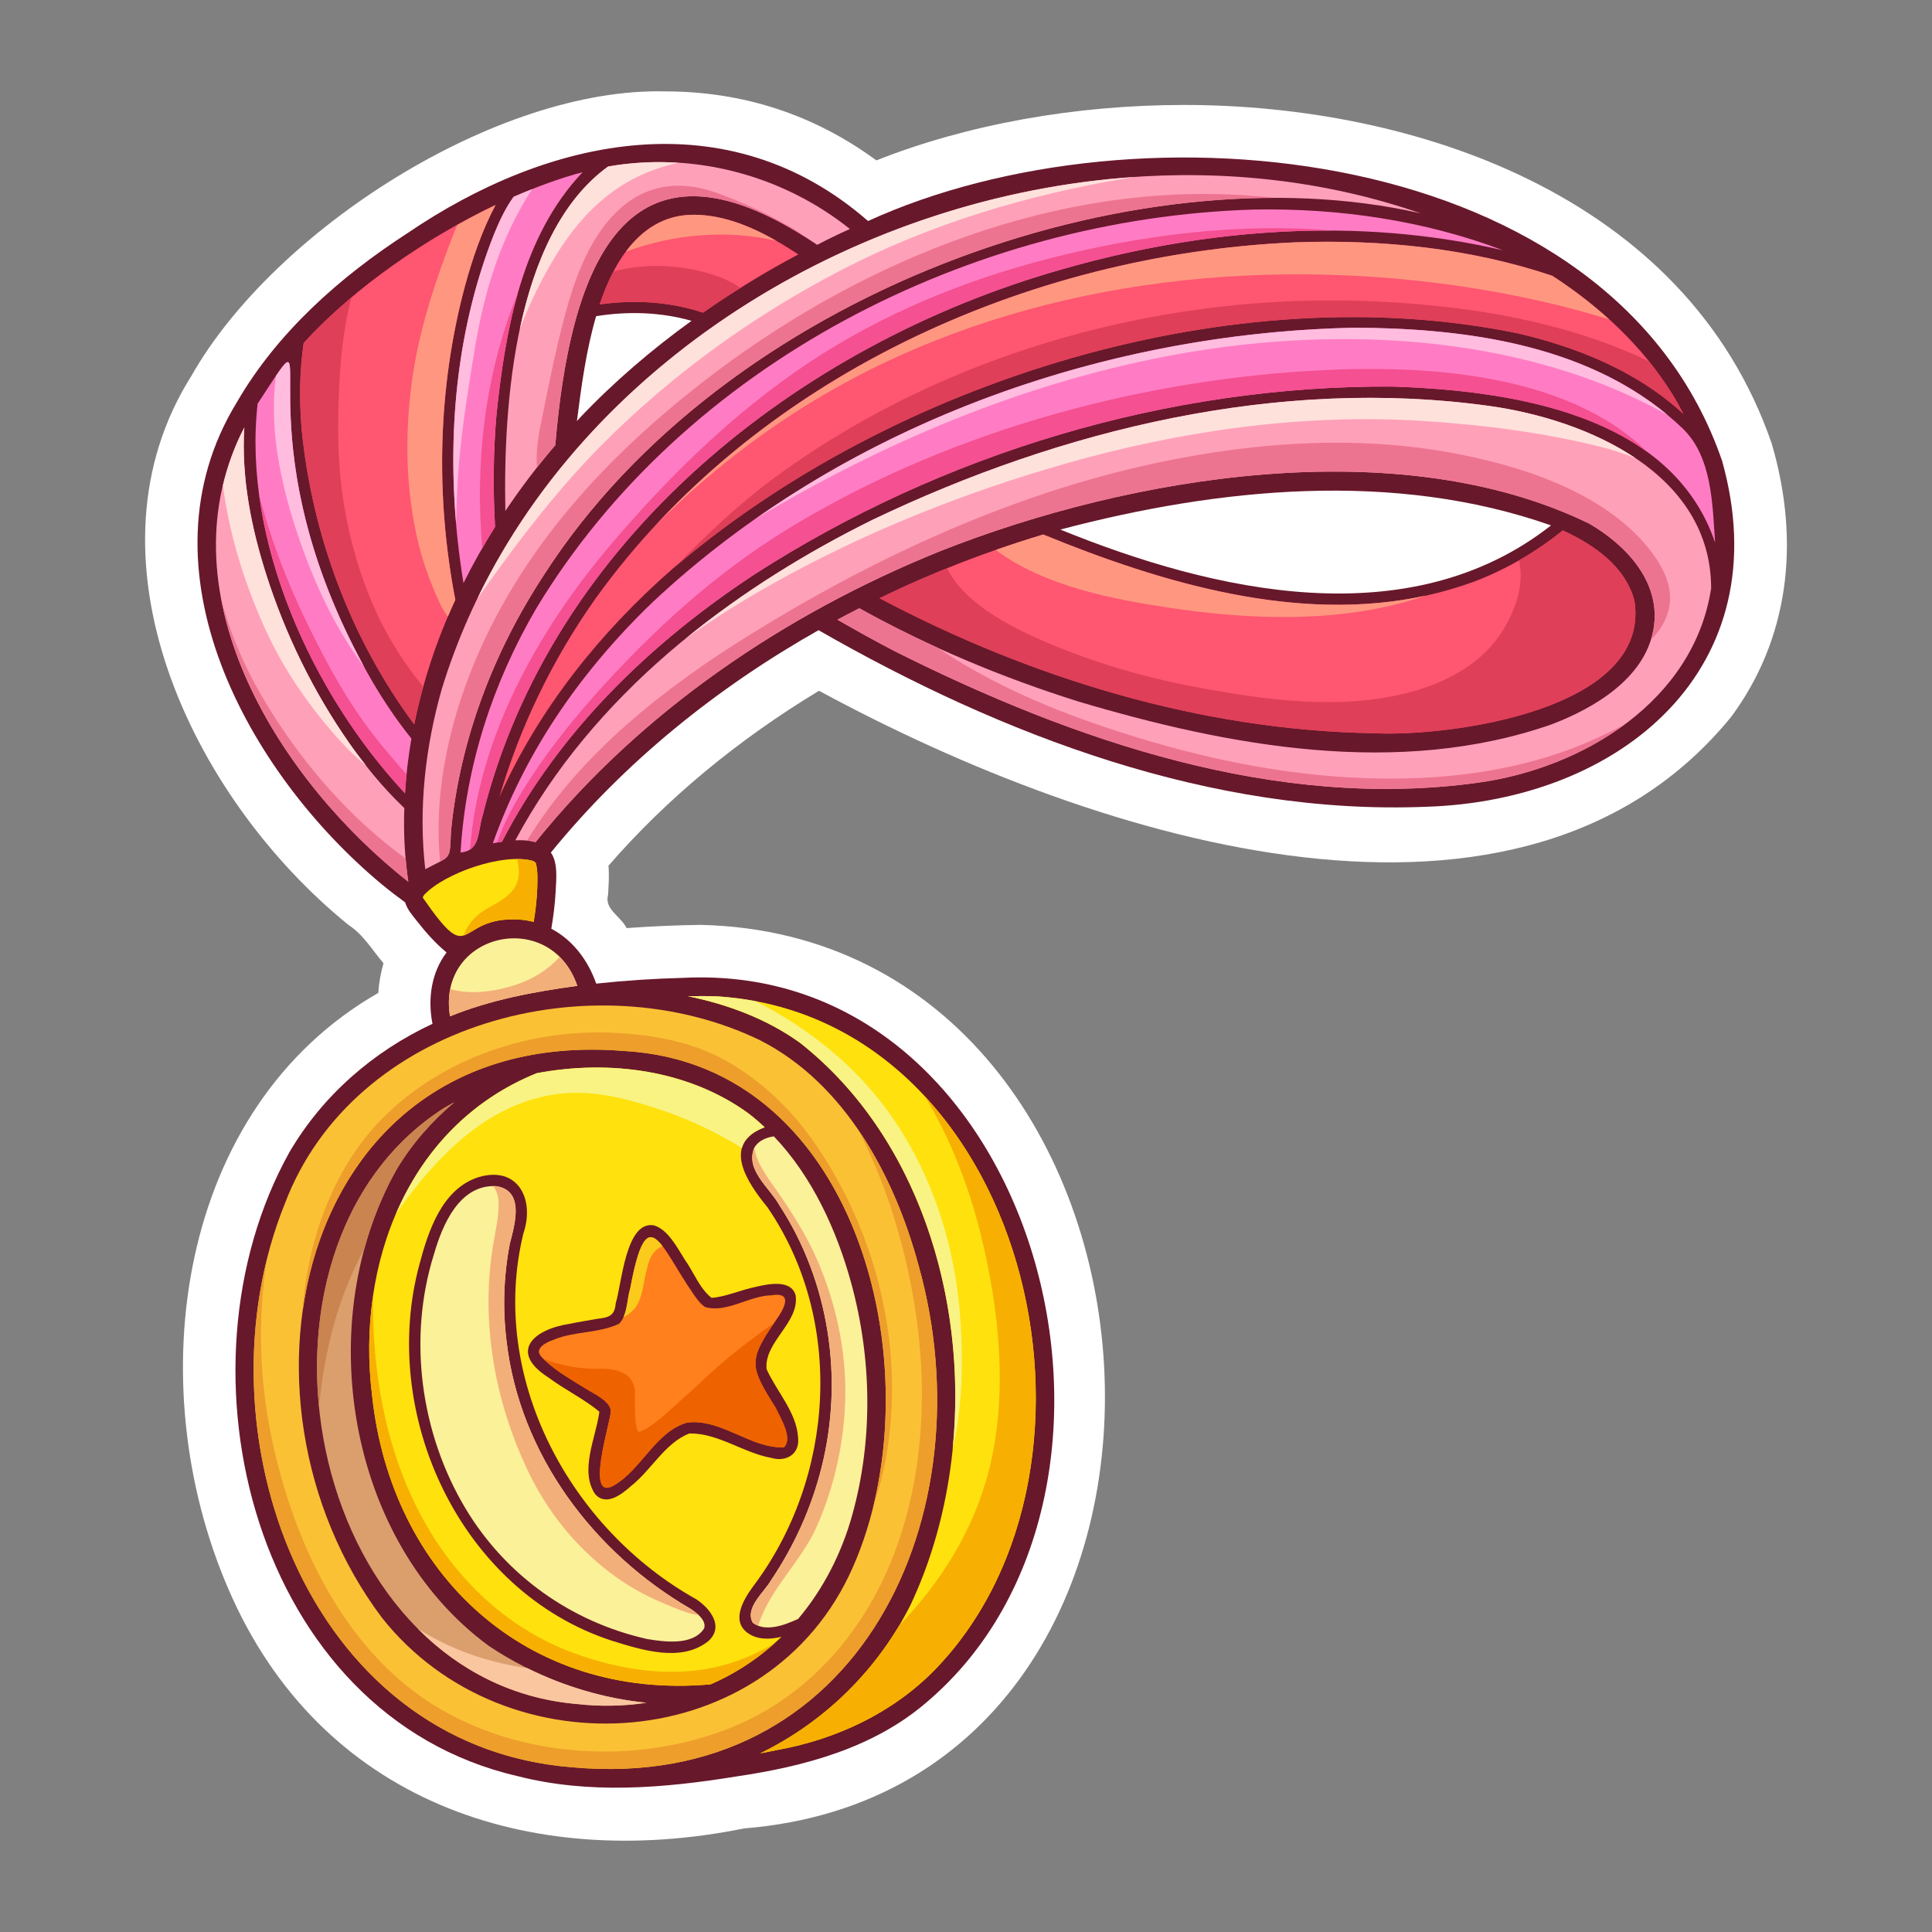 <svg id="Trophy" height="512" viewBox="0 0 1200 1200" width="512" xmlns="http://www.w3.org/2000/svg"><rect x="0" y="0" width="1200" height="1200" fill="#808080" stroke="none"/><g><path d="m216.352 574.433c9.321 5.955 15.062 15.961 21.841 23.847-1.716 5.932-2.806 12.113-3.25 18.438-125.07 71.689-148.259 242.386-93.243 369.888 56.851 132.521 187.224 176.046 320.428 149.068 319.437-25.938 285.878-553.707-26.878-561.226-15.315.205-30.764.899-46.042 2.008-3.793-7.547-13.982-11.668-11.518-20.742.281-5.666.787-10.861.256-18.032 36.098-41.495 79.967-77.941 130.769-108.64 176.806 95.861 437.692 174.687 566.765 15.925 34.719-47.188 43.404-106.524 24.944-169.521-53.406-155.025-223.497-210.261-364.87-210.261-67.896 0-134.956 12.149-191.232 34.434-38.735-28.45-82.793-42.853-131.25-42.853-104.365-2.649-242.626 85.944-294.058 176.479-70.713 111.784-1.396 260.936 97.338 341.188z" fill="#fff"/><g><path d="m1069.57 286.078c-68.18-197.903-362.896-225.427-530.413-148.799-86.963-75.906-197.896-52.603-286.356 7.727-41.69 26.988-80.648 61.544-105.73 104.916-63.189 103.371 6.896 230.185 90.063 299.349 4.713 3.893 9.568 7.612 14.506 11.216 1.241 4.351 4.63 8.176 7.455 11.772 5.399 6.869 11.43 13.71 18.282 19.338-9.591 12.539-11.781 29.165-8.752 44.305-36.736 17.152-68.083 44.344-88.737 79.542-75.607 135.219-21.812 350.036 141.468 387.71 44.444 11.441 91.025 7.529 135.792.27 42.169-6.186 85.006-17.53 118.043-45.827 156.19-131.808 70.417-461.518-150.968-450.226-17.999.459-36.006 1.642-53.914 3.573-5.12-14.679-14.715-27.17-27.884-34.103 1.28-7.497 2.249-15.075 2.667-22.665.355-7.528 1.664-18.099-2.937-24.636 45.803-56.318 103.142-102.432 166.25-138.118 113.958 65.321 244.079 115.015 377.218 109.681 121.527-3.72 220.2-86.28 183.947-215.025zm-709.271-26.721c-.668.701-1.293 1.443-1.957 2.151 2.784-21.931 5.725-43.819 11.904-65.107 19.68-3.202 40.08-2.584 59.284 2.867-24.818 17.92-48.137 37.883-69.231 60.089zm298.289 69.56c98.434-25.945 207.172-36.916 304.782-2.581-88.091 69.142-209.515 41.391-304.782 2.581z" fill="#68182b"/><path d="m570.551 786.03c-14.891-55.257-45.526-112.89-98.359-139.854-103.702-50.285-252.689-11.621-295.42 101.79-56.176 139.484 12.817 336.582 178.432 349.705 178.974 16.59 258.55-157.504 215.347-311.641zm-40.816 187.363c-51.526 117.443-215.244 128.986-292.486 31.428-103.544-137.771-50.386-368.652 150.667-352.015 148.545 8.391 193.156 204.606 141.819 320.587z" fill="#fac135"/><path d="m528.737 797.058c12.748 46.68 13.614 97.133.636 143.862-6.591 23.73-17.922 45.994-33.635 64.625-8.266 3.719-20.034 8.443-28.146 2.408-5.264-9.28 7.182-19.02 11.418-26.606 14.39-21.315 25.111-45.176 31.324-70.138 13.773-55.008 4.763-115.144-26.343-162.772-6.091-10.852-21.144-21.718-15.536-35.445 2.422-4.43 7.385-6.49 12.197-7.191 23.876 24.979 39.142 58.51 48.085 91.257z" fill="#fbf199"/><path d="m275.829 688.188c2.094-1.26 4.272-2.406 6.434-3.575-14.034 11.749-26.235 25.632-35.788 41.51-52.985 93.754-31.328 231.151 57.049 296.113 28.899 19.395 63.111 31.846 97.999 35.39-14.311 2.149-28.938 2.424-43.451.76-168.773-14.798-219.413-282.583-82.243-370.198z" fill="#db9f6e"/><path d="m262.749 557.746c-.191-.218-.164-.434-.072-.659.002-.005.004-.009.007-.014.155-.364.519-.758.758-1.262 12.826-13.645 49.216-26.246 67.487-21.108.724.42 1.453.695 1.839 1.349 1.41 5.039 1.028 10.553.924 15.734-.263 6.975-1.086 13.926-2.206 20.818-2.84-.722-5.799-1.216-8.878-1.448-40.3-2.441-28.427 31.941-59.859-13.41z" fill="#ffe10e"/><path d="m445.774 618.885c191.614 12.356 258.424 290.096 135.291 417.817-26.33 27.161-61.672 43.698-98.651 50.312-3.422.717-6.863 1.383-10.299 2.053 40.247-19.586 73.302-52.104 93.446-92.26 52.604-111.498 31.108-270.436-68.602-349.069-20.524-14.787-44.798-23.856-69.695-28.977 6.176-.117 12.354-.133 18.51.124z" fill="#ffe10e"/><path d="m358.567 612.323c-26.854 3.658-53.875 8.682-79.045 18.922-8.554-51.84 62.342-68.011 79.045-18.922z" fill="#fbf199"/><path d="m917.886 486.157c-125.17 17.335-251.221-26.094-361.873-81.532-12.114-6.276-24.034-12.909-35.848-19.729 4.49-2.422 9.015-4.776 13.557-7.092 43.044 23.948 88.858 43.06 135.817 57.84 93.934 28.014 199.183 47.456 294.204 14.268 26.433-10.083 57.898-28.545 63.271-59.065 5.087-28.902-16.663-52.108-39.878-65.601-118.151-57.577-285.036-29.714-403.303 17.128-96.31 38.956-185.74 99.355-251.196 180.694-3.987-1.138-8.403-1.342-12.572-1.138 47.939-89.566 131.747-154.42 221.478-198.876 118.127-56.581 253.02-89.175 384.027-70.835 60.826 8.604 137.216 41.933 137.248 113.222-10.736 69.901-79.368 111.757-144.932 120.716z" fill="#ffa0b9"/><path d="m917.736 360.426c19.188-7.563 36.926-18.048 52.936-30.958 19.984 9.112 39.152 22.877 44.504 43.746 10.508 67.678-114.352 84.604-162.284 82.202-106.895-1.878-212.458-34.105-306.581-83.851 32.63-15.943 66.707-29.116 101.62-39.581 83.971 34.385 181.333 62.057 269.805 28.442z" fill="#ff5671"/><path d="m864.593 240.086c-139.287-.722-278.974 41.378-395.979 116.663-64.069 42.153-121.486 97.335-156.828 166.077-1.898.276-3.792.598-5.676.969 9.703-27.362 22.817-53.41 38.787-77.66 17.299-26.267 37.813-50.318 60.46-72.117 116.276-108.992 277.164-167.098 435.515-170.461 71.486.216 150.817 11.138 204.41 62.722 18.124 17.616 18.349 46.887 19.997 70.696-27.283-80.067-126.932-94.462-200.686-96.889z" fill="#ff7cc4"/><path d="m1038.72 244.842c2.456 3.946 4.702 8.046 6.846 12.213-10.426-9.634-22.149-17.873-34.568-24.729-21.055-11.624-44.039-19.618-67.406-25.104-177.845-36.979-389.354 29.058-525.954 146.161-44.895 39.269-83.07 87.014-107.466 141.654 12.932-44.063 33.145-85.755 59.776-123.359 98.633-137.254 267.857-213.839 434.409-221.156 53.837-1.925 108.524 3.576 159.765 20.769 29.674 19.183 55.838 43.378 74.598 73.551z" fill="#ff5671"/><path d="m659.69 167.252c-164.398 46.538-317.417 168.409-359.91 339.228-3.152 9.654-1.098 21.922-13.724 23.016 3.144-53.53 19.993-105.373 47.042-151.628 91.806-152.063 270.292-242.462 445.557-247.701 52.564-1.008 105.627 6.64 154.881 25.295-90.155-21.05-185.373-13.654-273.846 11.79z" fill="#ff7cc4"/><path d="m882.497 132.535c-178.115-40.678-432.61 49.493-544.971 225.062-31.128 47.622-51.85 101.93-57.411 158.706-.814 18.588.394 14.812-15.975 23.591-4.32-37.454-.025-75.753 10.254-111.914 74.116-241.909 372.849-376.854 608.103-295.445z" fill="#ffa0b9"/><path d="m372.466 189.073c9.089-27.333 26.339-55.792 58.558-55.686 23.258.079 45.486 11.873 64.818 24.632-20.425 10.85-40.224 22.935-59.203 36.175-20.581-6.893-42.737-8.116-64.173-5.121z" fill="#ff5671"/><path d="m377.685 103.421c52.743-9.28 108.037 5.12 150.2 38.798-6.874 3.072-13.638 6.375-20.317 9.856-121.315-82.128-153.759 17.967-162.67 124.432-11.145 12.999-21.504 26.648-31.018 40.862-1.346-66.42 5.765-171.765 63.805-213.948z" fill="#ffa0b9"/><path d="m361.879 106.94c-37.818 39.905-47.966 97.614-53.48 150.346-2.033 23.256-2.235 46.64-.902 69.94-7.117 11.313-13.672 22.965-19.626 34.938-11.758-72.022-8.055-148.5 19.013-216.803 3.265-7.866 7.031-16.148 12.165-23.159 13.977-5.995 28.189-11.414 42.83-15.262z" fill="#ff7cc4"/><path d="m188.622 213.039c16.769-18.32 35.994-34.523 56.055-48.677 19.809-13.978 40.995-26.562 63.118-37.047-8.461 15.997-14.322 33.182-19.071 50.595-16.908 63.253-18.302 130.459-5.918 194.653-11.473 24.675-20.096 50.62-25.529 77.359-39.338-53.01-63.504-117.697-69.917-183.293-1.5-17.834-1.34-35.868 1.262-53.59z" fill="#ff5671"/><path d="m160.019 250.729c47.726-72.679-16.48 15.734 68.267 167.348 7.992 14.256 17.029 27.935 27.265 40.683-1.967 11.248-3.31 22.59-4.012 33.971-57.361-61.385-101.095-156.956-91.52-242.002z" fill="#ff7cc4"/><path d="m149.713 269.534c.65-1.355 1.358-2.68 2.038-4.021-1.954 30.901 4.333 62.288 13.688 91.555 11.774 36.837 29.066 72.306 51.184 104.046 10.189 14.62 21.574 28.515 34.515 40.799-.578 15.293.243 30.613 2.46 45.756-79.385-62.409-152.35-177.037-103.885-278.135z" fill="#ffa0b9"/><path d="m269.607 778.803c5.282-18.311 15.862-43.147 38.479-42.084 18.039 2.683 11.632 23.8 8.549 35.894-3.789 19.821-4.502 40.229-2.021 60.257 8.057 70.282 54.013 131.516 114.412 166.46 3.475 2.316 10.034 7.081 8.298 12.146-6.953 10.773-24.632 8.381-35.599 6.508-47.112-10.648-87.569-39.413-112.489-80.871-28.1-46.862-36.1-106.033-19.629-158.31z" fill="#fbf199"/><path d="m464.425 1014.276c-10.703-7.7-2.345-21.189 3.394-28.997 50.707-67.271 57.051-165.301 8.74-235.581-12.493-15.267-28.783-39.313-1.612-49.54-3.24-3.031-6.593-5.941-10.128-8.645-36.968-26.88-86.088-33.496-131.459-24.931-79.956 32.356-112.318 118.595-102.269 199.996 11.79 111.612 96.299 189.776 210.257 179.597 16.202-7.019 31.445-17.198 44.033-29.527-7.343 1.77-15.058 1.873-20.956-2.372zm-110.662-192.013c5.577-1.181 11.214-2.026 16.818-3.058 7.234-.894 11.239-1.543 11.871-9.803 3.74-11.882 6.159-51.346 23.647-48.319 8.704 2.415 14.677 14.05 19.075 21.048 5.604 7.749 9.21 18 16.777 24 9.015-.677 18.221-4.967 27.276-6.787 7.349-1.727 22.086-5.055 24.969 5.206 2.395 17.09-19.705 28.94-18.065 45.839 6.182 13.822 18.729 26.822 19.604 42.801.958 10.307-7.72 15.073-16.858 12.289-17.306-3.139-32.83-15.405-50.738-15.145-15.158 5.984-23.553 22.676-36.111 32.6-5.681 5.079-15.448 12.866-22.327 5.148-9.772-14.332.137-34.606 2.393-50.003.038-.36.198-1.008.095-1.341-9.688-8.005-21.198-13.455-31.272-20.957-25.313-16.078-9.647-30.145 12.846-33.518zm86.302 196.975c-16.867 13.625-41.569 5.541-60.026-.161-94.098-30.596-144.852-140.591-119.46-233.956 5.46-20.653 14.043-46.707 36.552-53.94 24.627-7.369 35.167 13.815 27.958 34.908-21.792 89.546 28.911 183.497 107.423 227.276 8.576 5.715 17.353 16.852 7.553 25.873z" fill="#ffe10e"/><path d="m334.835 838.674c1.191-3.578 6.163-5.484 9.329-6.646 12.892-5.315 27.958-3.815 40.451-9.887 5.273-5.501 4.61-14.727 6.798-21.776 10.569-57.206 18.923-25.828 39.39 3.549 2.021 2.854 4.266 6.147 7.333 7.986 13.555 3.686 27.229-7.125 41.041-7.364 13.885-2.327 7.621 8.698 3.006 15.19-17.901 25.616-16.415 29.151-.407 54.689 2.789 6.049 10.928 18.959 5.125 24.523-20.47.927-39.001-18.076-60.147-15.338-19.644 5.712-28.306 29.154-45.556 39.068-18.135 10.418-1.932-39.486-1.823-46.06-.018-6.271-10.724-11.077-15.093-13.829-8.72-5.491-18.198-10.62-25.725-17.746-1.802-1.705-4.469-4.118-3.722-6.359z" fill="#ff801d"/><path d="m322.228 541.908c.047 10.996-8.824 16.537-17.359 21.081-8.253 4.395-13.994 9.789-16.771 18.012 6.318-1.92 12.943-11.151 34.51-9.845 3.079.232 6.038.726 8.878 1.448 1.12-6.892 1.943-13.843 2.206-20.818.104-5.182.485-10.695-.924-15.734-.387-.654-1.115-.929-1.839-1.349-2.854-.803-6.186-1.129-9.766-1.129.647 2.638 1.054 5.375 1.065 8.334z" fill="#f7b001"/><path d="m472.115 1089.066c3.437-.67 6.877-1.336 10.299-2.053 36.979-6.613 72.321-23.15 98.651-50.312 89.153-92.477 78.708-263.57-6.563-355.662 15.785 26.246 27.011 55.002 34.569 85.382 11.616 46.671 17.173 99.741 5.141 146.822-9.528 37.28-29.685 69.297-55.779 96.498-20.394 34.195-50.494 61.892-86.318 79.325z" fill="#f7b001"/><path d="m441.347 1046.176c14.412-6.242 28.054-14.999 39.756-25.533-10.27 6.062-21.239 10.978-33.395 14.067-29.972 7.616-62.041 2.676-90.677-7.706-43.712-15.849-77.098-49.068-97.842-90.111-18.023-35.664-26.118-76.221-27.373-115.945-.164-5.244-.209-10.609-.132-16.015-2.955 20.229-3.132 41.089-.594 61.646 11.79 111.612 96.299 189.776 210.257 179.597z" fill="#f7b001"/><path d="m427.263 618.761c24.897 5.12 49.171 14.189 69.695 28.977 73.059 57.615 104.073 158.333 94.768 251.925 5.968-25.174 6.501-51.763 4.976-77.453-2.687-45.272-16.271-89.82-41.944-127.385-21.556-31.54-51.643-55.854-85.465-72.96-7.621-1.431-15.451-2.46-23.519-2.979-6.156-.258-12.334-.242-18.511-.125z" fill="#f8f383"/><path d="m351.076 679.021c18.513-1.484 36.986 3.164 54.481 8.698 19.136 6.053 37.993 14.485 55.225 25.342 1.457-5.188 5.698-9.716 14.164-12.902-3.24-3.031-6.593-5.941-10.128-8.645-36.968-26.88-86.088-33.496-131.459-24.931-42.041 17.014-70.905 48.931-87.383 87.201 25.956-36.842 59.322-71.094 105.1-74.763z" fill="#f8f383"/><path d="m479.01 981.347c-4.236 7.587-16.683 17.326-11.418 26.606 1.057.787 2.181 1.373 3.346 1.818 6.608-22.059 26.646-39.902 36.041-60.906 11.597-25.935 17.785-54.704 18.062-83.051.276-28.492-6.175-57.296-17.501-83.355-6.548-15.066-15.441-29.019-24.749-42.5-4.958-7.178-13.04-17.325-14.248-27.08-.025.042-.065.069-.088.112-5.608 13.728 9.445 24.594 15.536 35.445 31.106 47.629 40.116 107.765 26.343 162.772-6.214 24.963-16.935 48.823-31.324 70.139z" fill="#f3af79"/><path d="m358.567 612.323c-2.545-7.481-6.359-13.427-10.951-17.98-7.09 7.812-16.083 13.582-27.063 17.274-11.448 3.847-28.079 6.707-40.896 2.64-1.017 5.125-1.156 10.794-.135 16.988 25.169-10.24 52.191-15.264 79.045-18.922z" fill="#f3af79"/><path d="m327.526 912.816c11.857 25.106 28.828 46.633 50.836 63.572 10.026 7.717 21.324 14.261 33.01 19.106 5.971 2.476 14.605 6.606 22.669 7.771-1.673-1.619-3.593-2.991-5.015-3.938-60.399-34.944-106.354-96.178-114.412-166.46-2.48-20.028-1.768-40.436 2.021-60.257 3.083-12.094 9.489-33.211-8.549-35.894-.578-.026-1.113.034-1.673.039 1.877 2.455 3.085 5.668 3.249 9.806.362 9.146-2.152 18.814-3.575 27.846-2.643 16.757-3.29 33.239-2.078 50.165 2.193 30.62 10.428 60.53 23.517 88.244z" fill="#f3af79"/><path d="m553.856 852.766c-1.794-51.104-19.583-102.809-49.07-144.515-14.124-19.978-32.122-37.105-53.435-49.188-21.594-12.239-46.653-16.541-71.17-17.601-50.509-2.186-102.373 14.864-139.269 49.845-33.229 31.501-50.069 78.453-53.048 123.82 12.752-93.999 80.05-172.253 200.052-162.322 133.355 7.533 182.926 166.431 154.533 282.765 9.22-26.306 12.381-55.074 11.407-82.804z" fill="#ee9e2b"/><path d="m355.203 1097.672c178.976 16.589 258.551-157.505 215.348-311.642-7.832-29.062-20.071-58.737-37.553-84.305 12.917 24.575 22.167 51.028 28.77 77.947 13.818 56.325 15.678 116.805-1.882 172.457-17.409 55.169-54.874 101.808-109.759 122.469-56.286 21.189-124.607 17.317-176.738-13.137-58.841-34.375-90.652-102.688-104.36-166.819-8.032-37.584-9.04-75.384-3.359-112.129-33.377 135.37 37.199 303.089 189.533 315.159z" fill="#ee9e2b"/><path d="m226.444 775.241c4.709-17.2 11.347-33.753 20.031-49.118 9.553-15.878 21.754-29.761 35.788-41.51-2.161 1.169-4.34 2.315-6.434 3.575-61.036 38.985-84.858 113.639-77.662 185.807 1.652-17.867 4.765-35.459 9.516-52.4 4.55-16.222 10.976-31.634 18.761-46.354z" fill="#c98450"/><path d="m358.072 1058.386c14.513 1.664 29.141 1.39 43.451-.76-25.581-2.6-50.777-10.027-73.804-21.428-10.989-1.644-21.773-4.131-32.217-7.575-12.866-4.246-24.78-9.955-35.818-16.843 25.693 25.732 58.789 43.134 98.388 46.606z" fill="#f9c6a0"/><path d="m379.374 876.61c-.108 6.573-16.312 56.478 1.823 46.06 17.25-9.914 25.912-33.356 45.556-39.068 21.146-2.738 39.678 16.265 60.147 15.338 5.804-5.564-2.336-18.475-5.125-24.523-15.547-24.803-17.342-28.911-1.037-52.59-10.796 7.556-21.347 15.446-31.423 24.021-9.168 7.803-17.684 16.348-26.779 24.243-7.445 6.463-15.894 15.354-25.125 19.205-3.825 1.597-3.002-22.424-2.988-23.99.036-4.019-1.871-9.021-5.323-11.305-5.237-3.465-10.858-3.953-17.027-3.852-12.273.205-23.442-1.894-34.492-6.047.335.326.668.644.974.934 7.526 7.126 17.004 12.255 25.725 17.746 4.37 2.751 15.076 7.557 15.094 13.828z" fill="#ef6200"/><path d="m391.413 800.365c-1.725 5.557-1.72 12.439-4.205 17.81 2.436-1.275 4.655-2.888 6.523-4.909 4.41-4.773 5.397-12.669 6.611-18.707.762-3.793 1.628-7.49 2.835-11.166 1.639-4.992 4.646-7.731 8.287-9.463-8.012-10.358-13.624-8.352-20.051 26.435z" fill="#facb1a"/><path d="m262.909 426.608c-7.561-9.256-14.509-19.107-20.675-29.867-14.654-25.574-23.694-54.063-28.518-83.047-4.331-26.008-4.29-52.396-2.759-78.643.972-16.667 2.971-33.806 7.252-50.199-10.409 8.786-20.391 18.138-29.588 28.187-2.602 17.722-2.762 35.756-1.264 53.59 6.413 65.596 30.58 130.283 69.917 183.293 1.596-7.848 3.498-15.616 5.635-23.314z" fill="#df3f58"/><path d="m970.671 329.468c-8.578 6.917-17.665 13.112-27.193 18.56 3.486 14.695-2.063 30.373-9.612 42.894-12.388 20.542-34.138 32.396-56.622 38.63-44.049 12.212-92.916 5.106-136.992-3.292-33.988-6.477-68.033-16.921-99.473-31.349-19.201-8.811-43.447-22.952-52.457-41.913-14.214 5.736-28.266 11.851-42.012 18.567 94.123 49.745 199.687 81.973 306.581 83.851 47.933 2.401 172.792-14.524 162.284-82.202-5.352-20.868-24.519-34.634-44.504-43.746z" fill="#df3f58"/><path d="m857.876 187.396c-131.518-6.879-268.042 30.121-374.94 107.94-22.644 16.484-42.988 35.644-62.457 55.684 136.678-115.61 346.481-180.525 523.112-143.798 23.367 5.487 46.352 13.481 67.406 25.104 12.419 6.856 24.143 15.095 34.568 24.729-2.144-4.167-4.39-8.267-6.846-12.213-4.43-7.124-9.303-13.888-14.506-20.359-1.32-.625-2.621-1.281-3.951-1.891-51.012-23.409-106.716-32.284-162.386-35.196z" fill="#df3f58"/><path d="m380.981 168.716c-3.427 6.543-6.23 13.485-8.516 20.357 21.437-2.995 43.593-1.772 64.173 5.121 7.623-5.318 15.41-10.396 23.287-15.336-4.943-3.526-10.735-6.094-16.089-7.882-18.927-6.324-42.396-8.031-62.855-2.26z" fill="#df3f58"/><path d="m307.794 127.315c-8.073 3.827-15.968 8.017-23.771 12.368-2.134 5.072-4.124 10.193-6.033 15.293-10.274 27.46-18.902 55.69-22.541 84.867-3.906 31.337-3.308 62.866 3.512 93.76 3.081 13.96 7.927 27.44 13.892 40.408 1.226 2.663 3.041 6.002 5.307 9.013 1.496-3.51 3.034-7 4.644-10.461-12.383-64.194-10.989-131.4 5.918-194.653 4.75-17.413 10.611-34.597 19.072-50.595z" fill="#ff9780"/><path d="m885.622 369.933c-79.475 17.364-163.77-7.679-237.692-37.948-9.89 2.964-19.688 6.204-29.429 9.604 30.103 22.604 73.021 30.692 108.346 35.983 43.486 6.515 89.939 8.809 133.188-.535 8.207-1.775 16.904-4.134 25.587-7.104z" fill="#ff9780"/><path d="m804.356 150.521c-147.074 6.461-296.194 66.97-396.989 175.538 31.848-31.787 67.474-59.565 106.52-82.141 113.722-65.749 251.716-84.354 380.769-67.86 34.779 4.445 70.398 11.707 104.821 22.341-10.982-9.96-22.829-19.011-35.356-27.108-51.241-17.194-105.928-22.694-159.765-20.77z" fill="#ff9780"/><path d="m388.746 156.292c29.352-10.895 63.032-13.863 93.448-6.706-15.871-9.083-33.211-16.139-51.171-16.2-18.7-.06-32.331 9.526-42.277 22.906z" fill="#ff9780"/><g fill="#ed7490"><path d="m791.716 122.915c-9.021-.965-18.008-1.675-26.896-2.069-118.644-5.24-236.438 44.888-328.737 116.769-57.575 44.838-107.405 98.038-137.634 165.173-18.255 40.539-29.48 87.396-25.077 132.358 6.658-3.532 6.132-4.866 6.744-18.844 5.561-56.776 26.282-111.084 57.411-158.706 94.326-147.388 288.806-234.551 454.189-234.681z"/><path d="m137.282 371.41c12.754 69.019 63.059 134.392 116.314 176.259-.699-4.783-1.209-9.586-1.632-14.396-34.121-24.755-62.628-57.536-84.729-93.183-13.281-21.413-23.838-44.273-29.953-68.68z"/><path d="m991.281 458.692c-50.328 22.875-106.991 27.681-161.539 23.61-51.677-3.854-103.041-16.527-151.864-33.599-33.23-11.621-66.142-26.532-95.521-46.383-16.532-7.535-32.774-15.693-48.634-24.517-4.542 2.316-9.067 4.67-13.557 7.092 11.814 6.82 23.734 13.454 35.848 19.729 110.652 55.438 236.703 98.867 361.873 81.532 31.953-4.367 64.618-16.568 90.973-36.001-5.894 3.062-11.8 5.91-17.579 8.537z"/><path d="m583.833 342.373c118.267-46.842 285.151-74.705 403.303-17.128 23.215 13.492 44.965 36.698 39.878 65.601-.394 2.235-.965 4.385-1.626 6.492 5.961-5.869 10.391-13.085 11.635-21.668 1.859-12.84-5.055-25.151-12.766-34.793-28.783-35.995-81.442-52.298-124.818-60.013-63.455-11.286-130.195-5.313-192.587 9.222-85.311 19.872-167.288 58.297-241.478 104.39-52.522 32.628-105.393 73.911-138.032 127.632 1.806.187 3.594.475 5.296.96 65.456-81.339 154.885-141.739 251.195-180.695z"/><path d="m377.375 137.68c-17.272 20.813-24.778 50.107-30.922 75.769-3.703 15.478-6.626 31.158-9.921 46.728-2.091 9.88-3.813 20.168-3.038 30.28 3.715-4.718 7.493-9.386 11.403-13.948 8.714-104.096 39.939-202.069 154.713-129.619-4.594-3.94-10.45-6.838-15.37-9.568-12.232-6.782-24.688-12.179-37.777-17.05-26.985-10.038-50.526-4.959-69.088 17.408z"/></g><path d="m345.426 158.444c13.787-22.39 31.544-40.998 56.118-51.184 6.417-2.66 13.049-4.632 19.806-6.157-14.533-.929-29.192-.227-43.665 2.318-29.741 21.616-46.088 59.823-54.8 100.875 6.127-15.916 13.533-31.225 22.541-45.852z" fill="#ffe1dc"/><path d="m312.314 349.85c18.954-25.877 38.747-50.62 61.366-73.415 43.381-43.721 94.343-80.464 148.983-108.759 55.697-28.841 115.782-46.745 177.495-57.04 1.526-.254 3.054-.472 4.582-.717-168.841 11.419-334.817 110.05-408.258 261.882 5.171-7.377 10.496-14.665 15.832-21.951z" fill="#ffe1dc"/><path d="m541.543 323.053c-40.643 20.137-80.027 44.506-115.458 73.412 17.256-12.215 35.243-23.449 53.655-33.797 56.922-31.994 118.732-56.583 181.447-74.539 71.656-20.515 147.56-31.4 222.085-26.698 36.99 2.334 75.066 7.09 111.053 16.147 7.357 1.851 14.501 4.236 21.497 6.976-26.534-17.834-60.275-28.098-90.253-32.336-131.006-18.341-265.899 14.254-384.026 70.835z" fill="#ffe1dc"/><path d="m216.622 461.114c-22.117-31.74-39.41-67.208-51.184-104.046-9.354-29.267-15.642-60.653-13.688-91.555-.68 1.341-1.388 2.665-2.038 4.021-5.042 10.515-8.698 21.183-11.241 31.918 4.002 31.573 14.081 62.767 26.909 90.646 8.88 19.296 20.18 36.845 33.42 53.408 8.253 10.324 17.794 21.306 28.661 30.141-3.74-4.753-7.387-9.58-10.839-14.533z" fill="#ffe1dc"/><path d="m659.69 167.252c54.511-15.676 111.579-24.466 168.448-24.009-58.814-5.035-119.589 2.745-176.374 17.29-53.164 13.615-104.062 34.537-149.818 65.018-46.491 30.971-87.504 71.199-123.449 113.751-44.29 52.432-81.451 118.604-86.556 188.343 6.119-3.982 5.307-13.411 7.839-21.165 42.493-170.819 195.512-292.69 359.91-339.228z" fill="#f55091"/><path d="m1023.398 280.926c-51.953-51.085-143.932-54.638-210.904-50.507-111.882 6.899-228.292 39.842-324.055 98.676-44.688 27.456-84.073 63.464-118.857 102.523-16.341 18.352-31.573 37.841-44.539 58.733-6.38 10.281-12.323 21.362-16.301 32.995 1.014-.176 2.026-.371 3.045-.52 35.342-68.742 92.759-123.924 156.828-166.077 117.005-75.285 256.692-117.385 395.979-116.663 51.464 1.693 115.509 9.247 158.804 40.84z" fill="#f55091"/><path d="m252.59 481.055c-9.51-10.739-18.821-21.609-27.24-33.458-13.515-19.015-24.441-39.687-34.641-60.62-12.707-26.08-22.799-52.538-29.786-79.816 9.164 68.508 45.711 137.513 90.617 185.569.24-3.899.658-7.787 1.05-11.675z" fill="#f55091"/><path d="m308.399 257.286c2.593-24.789 6.253-50.662 13.287-75.288-9.401 22.761-15.819 46.887-19.547 71.091-3.976 25.819-4.92 52.145-3.274 78.204.193 3.063.414 6.184.661 9.325 2.595-4.502 5.203-8.995 7.971-13.393-1.333-23.299-1.131-46.683.902-69.939z" fill="#f55091"/><path d="m840.872 203.557c-131.086 2.784-263.886 43.123-371.701 118.747 78.623-47.004 163.386-83.115 253.978-100.758 101.262-19.721 220.002-15.657 312.449 36.116-53.185-44.182-127.421-53.903-194.726-54.105z" fill="#ffbcdf"/><path d="m294.999 215.951c5.943-35.949 16.424-69.148 35.544-98.491-3.85 1.529-7.684 3.107-11.495 4.742-5.134 7.011-8.9 15.293-12.165 23.159-22.48 56.727-28.806 119.087-23.58 179.857.306-12.772.679-25.541 1.837-38.272 2.151-23.672 5.983-47.552 9.859-70.995z" fill="#ffbcdf"/><path d="m226.246 414.268c-73.104-133.809-30.395-216.972-54.84-180.84-4.931 36.184 4.796 74.968 16.876 108.222 9.328 25.677 21.493 50.898 37.964 72.618z" fill="#ffbcdf"/></g></g></svg>